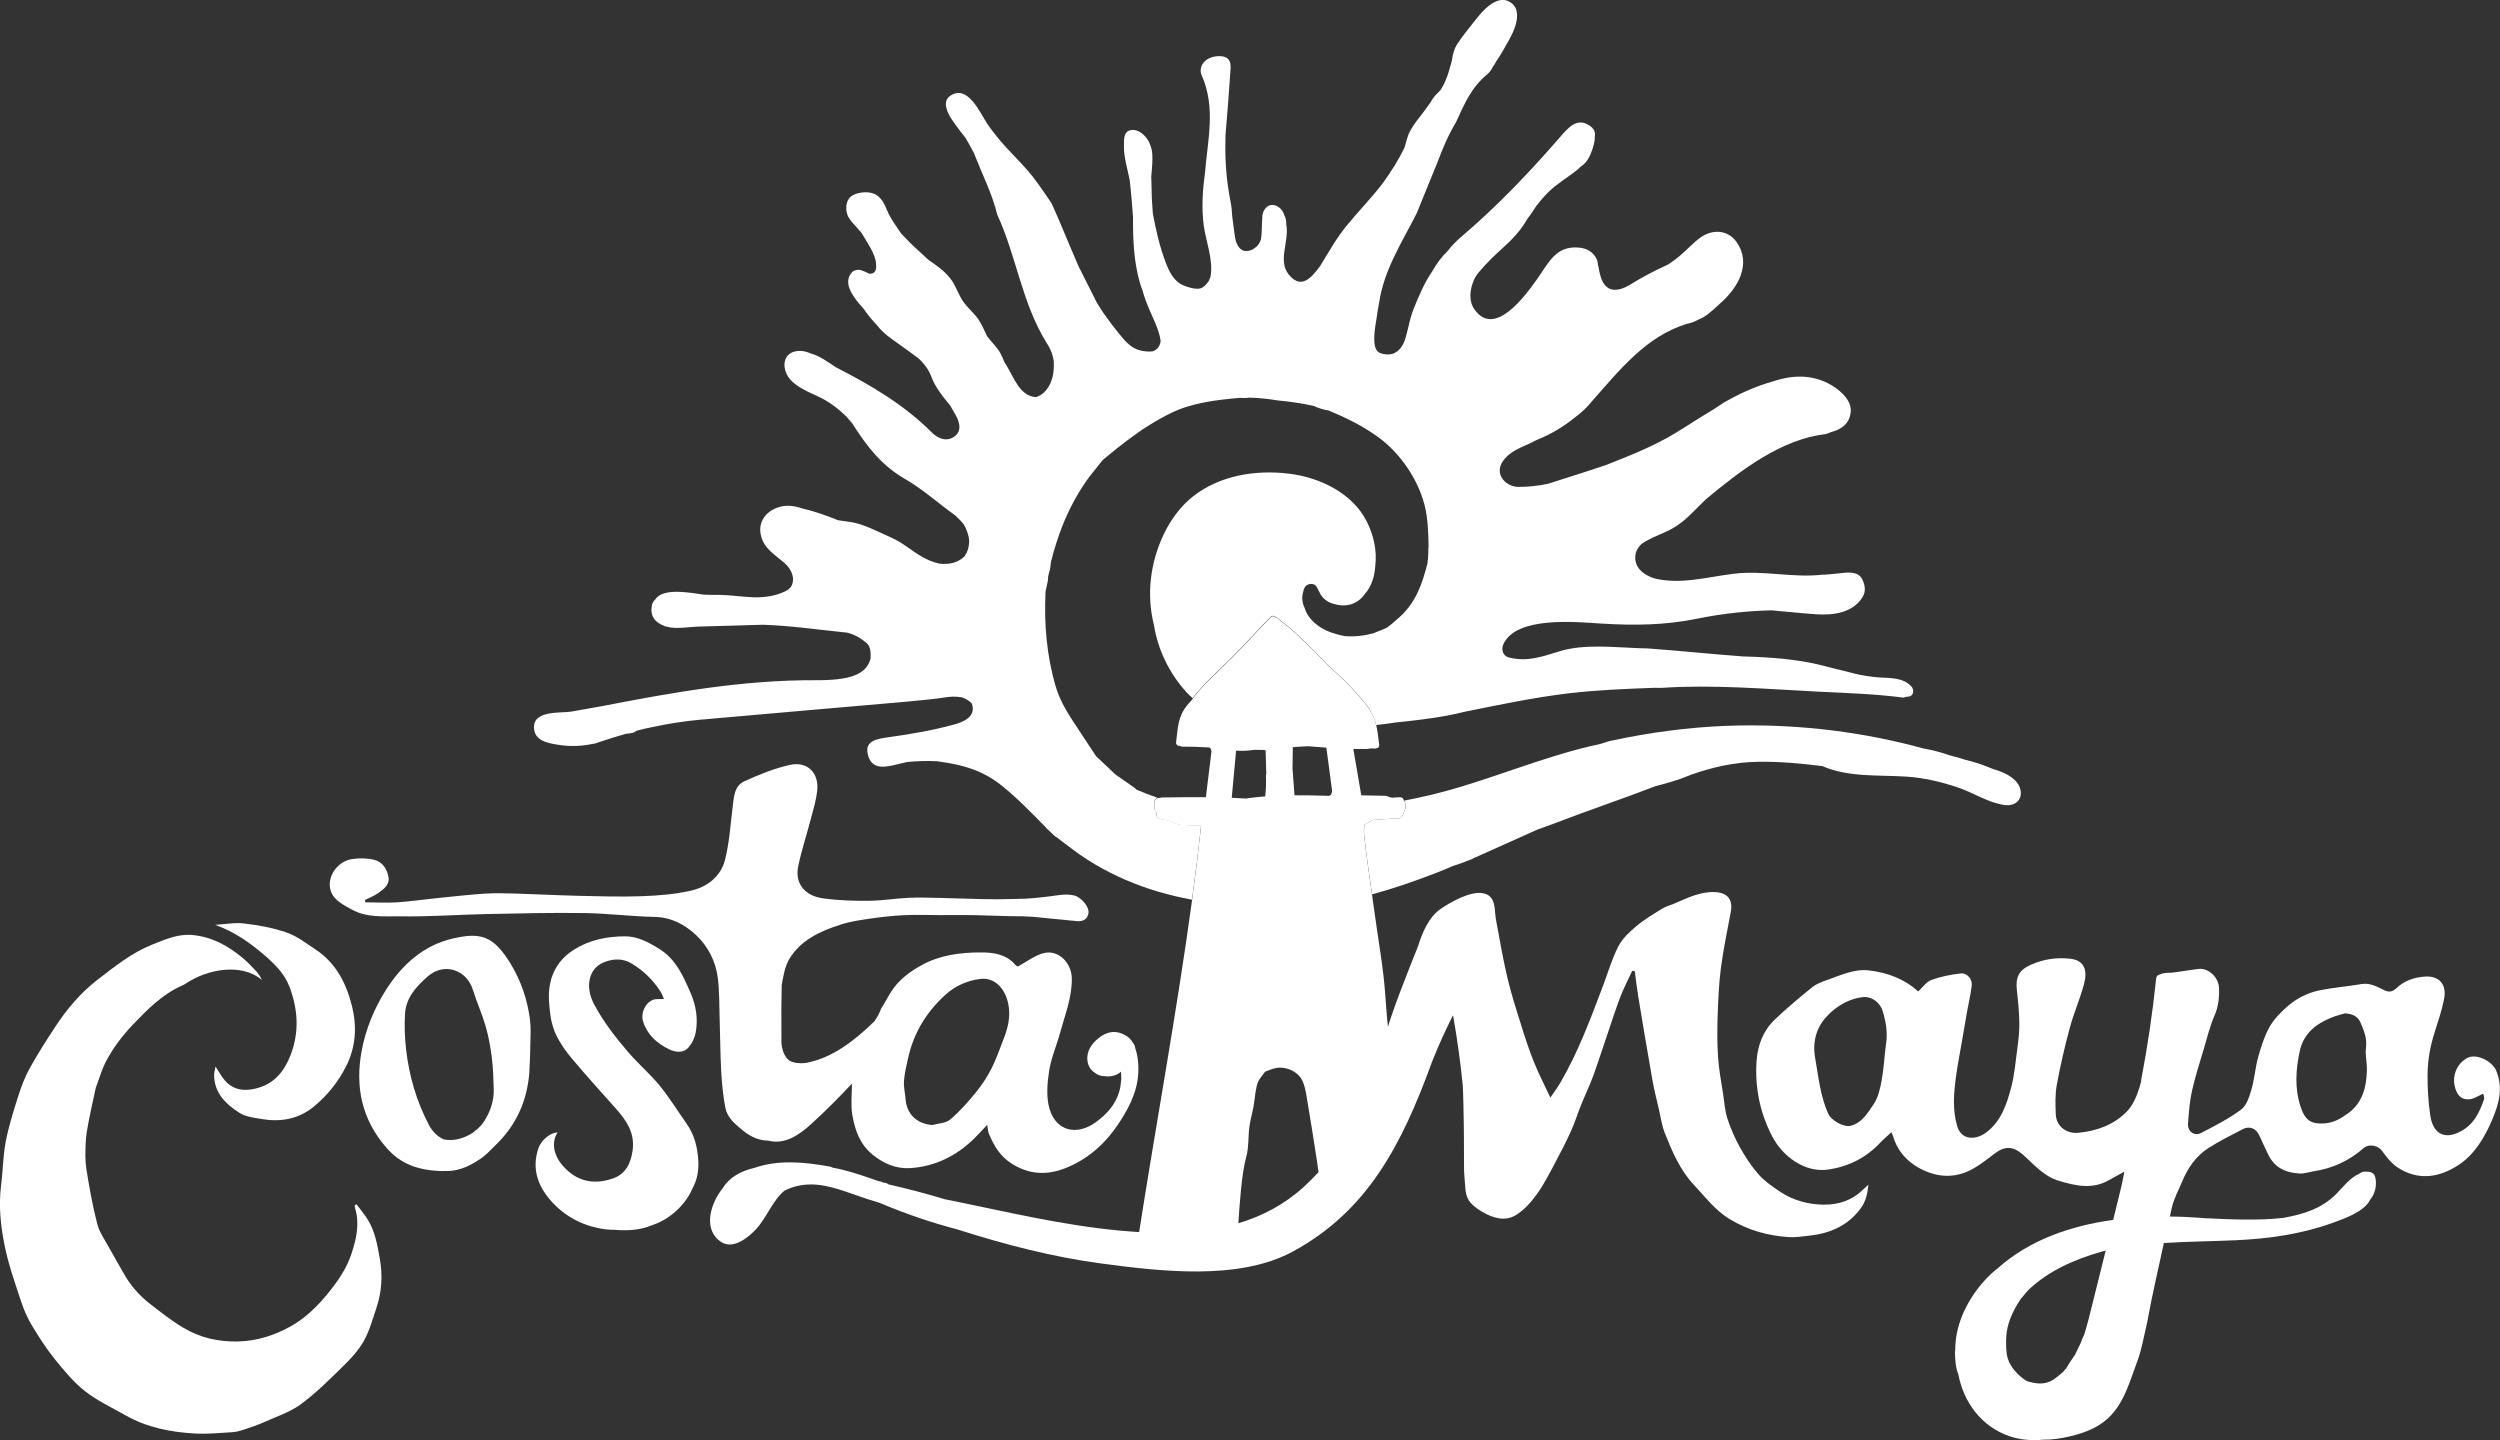 <?xml version="1.0" encoding="UTF-8"?>
<svg id="Capa_1" data-name="Capa 1" xmlns="http://www.w3.org/2000/svg" viewBox="0 0 572.88 330.06">
  <rect x="0" y="0" width="572.88" height="330.06" fill="#333333" stroke="none"/>
  <g>
    <path d="M457.11,176.38c-.56-.23-1.1-.43-1.58-.63-1.7-.68-3.42-1.22-5.18-1.64-.79-.28-1.59-.49-2.46-.72-.42-.11-.82-.22-1.21-.33-1.85-.65-3.76-1.17-5.73-1.51-.02,0-.04,0-.06,0-13.77-3.79-28.11-5.56-42.47-5.3-8.53.15-17.05,1.12-25.4,2.71-1.4.27-2.81.56-4.22.86-.7.21-1.39.44-2.09.66-13.18,2.77-25.7,8.53-38.77,11.66-2.05.49-4.12.93-6.19,1.33.06.08.11.17.15.26,0,0,0,0,0,.01.5,1.11.02,1.89-.42,2.97-.19.46-.64.96-1.23.88-.18-.02-.35-.04-.53-.07-.15.02-.29.03-.43.04-1.55.1-3.1.21-4.65.31-.58.25-1.16.7-2,1.17-.01.56-.13,1.46-.04,2.33.29,2.63.63,5.26,1,7.88.26,1.9.54,3.8.81,5.69,4.86-1.31,9.58-2.95,14.29-4.76,1.44-.55,2.85-1.14,4.26-1.75,1.52-.46,2.99-1.02,4.45-1.62.14-.09.28-.17.42-.26.19-.06.37-.13.56-.21,4.6-2.07,9.2-4.13,13.79-6.19,1.44-.51,2.88-1.03,4.3-1.57,7.58-2.92,15.3-5.51,22.89-8.43,2.63-.67,5.24-1.42,7.77-2.47.09-.04.18-.08.26-.12,4.95-1.74,9.86-2.89,15.37-2.99,5-.09,9.94.37,14.86,1,5.99,2.59,12.7,1.98,19.19,2.39,3.99.25,7.9,1.19,11.67,2.43,3.69,1.21,7.03,3.57,10.94,4.09,2.25.3,4.01-1.15,3.58-3.39-.46-2.4-3.01-3.86-5.89-4.75Z" style="fill: #fff;"/>
    <path d="M314.03,163.04c.14.2.26.41.38.62.44.8.74,1.63.95,2.48,1.47-.15,2.93-.34,4.38-.57,3.96-.42,7.92-.85,11.84-1.58,1.36-.25,2.72-.56,4.06-.89,7.89-1.59,15.79-3.27,23.78-4.22,6.5-.77,13.1-1.03,19.68-1.27.52,0,1.03.01,1.55.02,11.91-.8,23.76.24,35.82.85,6.51.33,13.18.52,19.68,1.38.22-.04.44-.1.64-.18.22-.02.43-.04.66-.07,1.08-.16,1.2-1.57.6-2.24-1.95-2.21-4.96-1.95-7.66-2.15-1.75-.13-3.47-.43-5.17-.8-1.59-.42-3.21-.83-4.83-1.2-.81-.22-1.62-.43-2.43-.64-6.05-1.56-12.3-1.98-18.54-2.16-7.32-.53-14.64-1.32-21.96-1.84-.58-.02-1.16-.02-1.74-.04-5.87-.2-12.73-1.04-18.4.72-3.96,1.23-7.38,2.45-11.53,1.41-1.52-.38-1.81-1.95-1.25-3.13,3.05-6.39,16.62-5.01,22.38-4.65,7.61.47,14.63.39,22.12-1.14,5.61-1.14,11.18-1.75,16.93-1.89,3.45.28,6.91.69,10.35.91,3.94.25,8.46-.39,10.58-4.12.73-1.28.43-2.71-.18-3.94-.92-1.83-3.26-1.56-4.9-1.37-1.26.15-2.53.26-3.8.36-.12-.02-.25-.03-.39-.01-6.84.79-13.59-1.07-20.46-.2-6.01.76-12.35,2.57-18.27.99-2.27-.8-3.97-2.17-4.17-4.31-.13-1.43.45-2.57,1.39-3.48,1.6-1.15,3.44-1.87,5.26-2.66,2.45-1.06,4.39-2.49,6.25-4.38,1.07-1.09,2.16-2.17,3.25-3.22,8.21-6.82,17.33-13.8,27.6-14.98.4-.15.79-.3,1.19-.45,2.33-.63,4.19-1.91,4.43-4.67.26-2.91-3.08-5.45-5.32-6.56-4.27-2.12-8.75-1.71-13.01-.21-.78.22-1.55.46-2.31.73-.07.02-.14.04-.22.08-1.47.53-2.88,1.13-4.19,1.75-1.19.56-2.54,1.3-3.97,2.09-.81.53-1.62,1.06-2.42,1.6-2.97,1.76-5.85,3.68-8.81,5.47-4.95,3-10.34,5.11-15.71,7.24-4.43,1.51-8.92,2.9-13.37,4.33-2.21.47-4.46.73-6.74.72-.06,0-.11,0-.17,0-.05,0-.09,0-.14,0-.07,0-.15,0-.22-.02-2.7-.3-5.08-3.02-3.12-5.85.2-.29.42-.55.65-.8.21-.26.46-.5.74-.7,1.54-1.28,3.48-1.96,5.34-2.85.05-.04.1-.07.15-.11.28-.12.55-.25.82-.39,3.27-1.31,6.27-3.09,8.95-5.3,1.35-1.01,2.58-2.12,3.59-3.39,6.44-7.27,12.49-15.06,21.96-17.96.97-.18,1.87-.54,2.7-1.01,1.54-.56,2.81-1.79,4.06-2.88.26-.23.52-.47.76-.71,4.29-3.72,7.3-9.23,3.83-14.14-2.07-2.94-5.69-2.94-8.38-.95-1.69,1.25-3.11,2.87-4.73,4.21-.73.6-1.49,1.16-2.27,1.69-.11.07-.22.14-.33.21-.18.08-.35.16-.52.25-2.71,1.25-5.38,2.64-7.88,4.2-3.71,2.32-6.3,1.68-7.2-2.33-.04-.2-.09-.37-.14-.55-.07-.52-.19-1.04-.31-1.55-.04-.52-.14-1.03-.41-1.5-.85-1.51-2.21-2.25-3.93-2.4-5.35-.48-6.91,3.44-9.64,7.27-2.61,3.67-9.69,13.5-14.32,6.89-1.36-1.94-1.07-4.47-.16-6.64.06-.1.11-.2.14-.32.07-.15.14-.29.22-.44.07-.07.13-.15.18-.23.09-.16.19-.32.3-.47.02-.03.05-.07.07-.1.02-.02.14-.17.17-.21h0c1.87-2.28,4.05-4.28,5.09-5.22,2.5-2.25,4.62-4.4,6.12-7.13.76-.95,1.43-1.98,2.09-3.01.86-1.1,1.77-2.17,2.79-3.17,2.03-1.98,4.49-3.35,6.67-5.14.21-.17.39-.35.57-.55,1.5-.98,2.17-2.26,2.76-4.01.27-.81.62-1.96.57-2.97.17-.92-.09-1.8-1.32-2.59-2.86-1.83-4.91.73-6.59,2.66-7.01,8.07-14.36,15.82-22.64,22.86-1.2,1.02-2.27,2.14-3.21,3.35-1.37,1.3-2.53,2.9-3.51,4.64-1.81,2.63-3.05,5.61-4.25,8.58-.85,2.11-1.19,4.4-1.83,6.58-.57,1.94-1.5,3.13-2.87,3.68-1.02.3-2.13.21-3.09-.19-.18-.14-.35-.27-.53-.4-.35-.44-.59-1.05-.66-1.89-.2-2.42.43-4.87.74-7.31.13-.62.24-1.25.33-1.88,1.12-7.53,5.2-13.78,8.6-20.47,1.58-3.86,3.15-7.72,4.72-11.58.61-1.64,1.26-3.27,1.98-4.86h0s0,0,0,0c.69-1.53,1.47-3.04,2.35-4.52,1.79-3.89,3.42-7.86,7.1-10.9.58-.48.99-1.06,1.26-1.67.34-.42.62-.88.86-1.38,1.12-1.53,2.01-3.32,2.75-4.57,1.43-2.42,3.62-7.34.12-9.11-2.92-1.48-6.11,2.27-7.6,4.18-1.44,1.86-3,3.67-4.27,5.66-.7,1.1-1.02,2.39-1.18,3.69-.37,1.22-.66,2.48-1.08,3.64-.42,1.15-.91,2.18-1.52,3.13-.35.39-.73.75-1.12,1.16-.48.51-.87,1.09-1.21,1.71-.5.62-.92,1.32-1.37,1.91-1.13,1.49-2.37,2.93-3.26,4.56-.63,1.15-.89,2.5-1.27,3.76-1.32,2.84-3.12,5.59-4.89,8.09-2.61,3.47-5.74,6.62-8.47,9.98-2.37,2.91-4.11,6.1-6.04,9.22-.03.04-.07.08-.1.11-2.07,2.86-4.14,4.76-6.56,2.35-.01-.01-.02-.03-.03-.04-3.37-3.24-.26-7.97-1.04-11.98.01-.83-.11-1.58-.48-2.19-.21-.71-.59-1.35-1.28-1.81-2.09-1.42-3.82.49-3.74,2.56,0,0,0,.01,0,.02-.16,1.47-.01,3.38-.34,4.96-.02.04-.05.07-.07.12-.18.54-.51,1.01-.91,1.42-.34.28-.71.54-1.11.75-2.17.77-2.98-.4-3.58-1.86-.09-.32-.16-.65-.23-.98-.21-1.59-.43-3.17-.64-4.76-.06-1.14-.15-2.26-.36-3.29-1.01-5.11-1.36-9.82-1.18-15.02,0-.09,0-.16-.02-.24.39-4.72.78-9.43,1.09-14.15.12-1.78.6-4.18-2.67-4.11-3.03.06-4.76,2.35-3.86,4.39,3.31,7.49,1.32,14.97.75,22.43-.55,3.94-.8,7.97-.3,11.87.48,3.71,2.32,8.11,1.54,11.99-.16.27-.28.56-.38.86-.09.13-.19.27-.31.41-.46.55-.87,1.04-1.58,1.26-.43.13-.92.11-1.4.05-.94-.15-1.87-.46-2.62-.78-2.08-.89-3.15-3.12-3.91-5.09-1.39-3.62-2.28-7.5-2.99-11.34-.1-1.18-.18-2.35-.24-3.53,0-.12,0-.24,0-.36-.05-1.53-.09-3.06-.12-4.59.09-.98.18-1.96.23-2.95.07-1.34.1-2.9-.44-4.17-.08-.26-.17-.51-.29-.75-.76-1.49-2.43-3.15-4.31-2.72-1.59.36-1.43,2.29-1.45,3.57-.05,2.62.83,5.29,1.33,7.92.33,2.78.53,5.57.75,8.36-.03,5.04.15,10.06,1.53,14.95.18.63.39,1.24.62,1.84.44,1.61,1.04,3.16,1.71,4.73.72,1.7,2.14,4.41,2.46,6.84,0,.03,0,.07,0,.1,0,0,0,0,0,0-.04.72-.41,1.48-.98,1.9-.05.04-.1.08-.14.12-.15.1-.31.18-.47.26-.08.02-.15.05-.23.07-.88.11-1.82.04-2.77-.18-2.16-.5-3.5-2.11-4.82-3.73-.56-.69-1.11-1.38-1.66-2.09-.68-.95-1.37-1.89-2.07-2.83-.43-.7-.87-1.39-1.32-2.07-.05-.1-.11-.19-.17-.29-1.38-2.74-2.76-5.48-4.14-8.23-2.12-4.82-4.04-9.71-6.21-14.51-.63-.9-1.25-1.81-1.87-2.71-.14-.23-.29-.45-.46-.65-.32-.47-.65-.94-.98-1.41-2.76-3.87-6.44-6.96-9.38-10.69-.69-.88-1.36-1.78-2.02-2.69-.03-.06-.05-.11-.09-.17-1.58-2.37-4.53-9.25-8.58-6.18-1.66,1.26-.49,3.75.39,5.1,1,1.53,2.14,3,3.29,4.46.66,1.13,1.3,2.28,1.91,3.43.09.24.19.48.28.72,1.76,4.49,3.96,8.79,5.05,13.38,4.41,9.5,5.64,20.32,11.37,29.49.13.2.26.41.38.62.01.02.03.04.04.06h0s0,0,0,0c0,0,0,0,0,0,.45.8.8,1.65,1.01,2.59.06.29.11.59.16.9.11,2.34-.2,4.65-1.73,6.57-.67.83-1.48,1.34-2.38,1.61-3.57-.29-4.8-3.99-6.77-7.36-.13-.22-.28-.43-.42-.64-.26-.68-.55-1.36-.92-2.04-.74-1.38-2.06-2.59-3.05-3.91-.58-1.23-1.12-2.48-1.84-3.63-.95-1.49-2.37-2.63-3.44-4.03-1.26-1.66-1.77-3.76-3.05-5.45-1.38-1.82-3.22-3.1-5.08-4.37-1.47-1.4-3.02-2.73-4.39-4.09-.66-.66-1.3-1.33-1.93-2-.62-.92-1.24-1.85-1.86-2.77-.32-.54-.63-1.08-.94-1.63-.16-.38-.32-.76-.51-1.12-.47-1.2-1.03-2.32-2.13-3.15-1.45-1.1-4.02-.89-5.53-.12-1.61.83-1.84,2.83-1.37,4.37.28.91.95,1.66,1.57,2.35.57.63,1.13,1.24,1.66,1.87.23.35.45.7.65,1.05,1.26,2.18,3.05,4.59,2.73,7.2-.1.83-.78,1.29-1.54,1.18-.59-.3-1.2-.56-1.83-.79-.67-.24-1.7-.03-2.17.49-2.05,2.29.08,5.23,1.69,7.19.31.37.63.74.97,1.1.91,1.36,1.98,2.62,3.03,3.74.95,1.25,2.11,2.27,3.45,3.23,2.1,1.52,4.22,2.99,6.27,4.56,1.19,1.14,2.18,2.43,2.78,4.03.96,2.56,2.67,4.62,4.37,6.69.42.71.83,1.43,1.23,2.15.95,1.72,1.56,3.91-.68,5.17-1.69.95-3.51.1-4.81-1.2-6.32-6.33-13.97-10.83-21.93-14.9-1.83-1.19-3.74-2.64-5.85-3.2-.89-.4-1.81-.62-2.73-.56-3.72.21-4.01,4.02-2,6.44,1.48,1.78,4.25,2.98,6.3,3.91,2.56,1.17,4.57,2.69,6.58,4.6.5.61,1.01,1.2,1.53,1.78.07.14.15.28.24.42,3.21,4.98,6.52,9.19,11.74,12.19,4.13,2.37,7.63,5.6,11.51,8.35.58.55,1.14,1.11,1.67,1.7.15.16.26.35.38.53.55.98.91,2.03,1.11,3.11,0,0,0,.01,0,.02.13,1.35-.21,2.93-1.06,4.04-1.49,1.48-3.5,1.9-5.71,1.66-.78-.17-1.59-.42-2.4-.77-3.1-1.32-5.53-3.85-8.68-5.22-3.09-1.34-6.42-3.23-9.8-3.63-.82-.1-1.61-.21-2.4-.34-2.68-1.1-5.42-2.06-8.26-2.72-1.69-.56-3.38-.79-4.96-.36-3.82,1.04-5.63,4.3-3.94,7.95.94,2.02,3.23,3.49,4.86,4.88,2.01,1.72,2.55,4.02,1.48,5.63-.07.05-.14.1-.21.16l-.15.15c-.07.07-.13.14-.18.22-2.37,1.41-5.39,1.87-8.16,1.75-2.64-.11-5.28-.54-7.92-.55-1.09,0-2.17,0-3.25-.04-.09-.01-.18-.03-.27-.04-2.64-.35-9.08-1.69-10.89,1.14-.38.34-.66.77-.76,1.29-.47,2.42.6,3.93,2.79,4.74.12.05.23.11.35.17.06,0,.11,0,.17,0,.06.02.11.04.16.05,2.12.58,4.98.02,7.16-.04,2.95-.08,5.9-.17,8.85-.25,2-.06,4-.11,5.99-.17,6.43.21,12.86,1.17,19.29,1.81.55.15,1.09.32,1.59.54,1.04.46,2.1,1.2,2.94,1.94.79.69.89,2.1.81,3.49-.99,3.6-4.6,4.97-12.59,4.93-16.71-.08-32.85,2.81-49,5.95-2.32.38-4.63.85-6.96,1.24-2.35.39-8.49-.34-8.58,3.45-.08,3.27,3.21,3.81,5.87,4.2,2.59.38,5.07.29,7.61-.26.12,0,.24-.02.36-.03.56-.2,1.13-.37,1.69-.56.07-.02.13-.04.2-.07,1.77-.59,3.55-1.14,5.34-1.64.33-.05.67-.1,1.02-.12.17-.01.33-.04.48-.08.1-.04.2-.08.3-.12-.05.02-.11.04-.16.06.15-.06.3-.12.44-.18.13-.08.25-.16.36-.26,1.18-.32,2.36-.61,3.57-.83,3.61-.78,7.28-1.37,11.01-1.7,15.6-1.39,31.2-2.73,46.79-4.09h0s0,0,0,0c3.22-.34,6.46-.55,9.65-1.07.11-.02.22-.04.34-.06.26,0,.51-.01.77-.04.01,0,.02,0,.03,0,0,0,0,0,0,0,.11-.01.22-.02.33-.03.67,0,1.37.04,2.03.16.77.24,1.47.65,2.1,1.2.06.08.12.16.19.24.04.11.09.23.12.36.75,2.79-2.27,3.91-4.27,4.46-4.83,1.31-9.84,2.18-14.84,2.87-2.98.41-5.75.88-4.74,4.29.97,3.29,4.04,2.57,6.68,1.92.74-.18,1.5-.35,2.25-.52,2.21-.23,4.55-.29,6.91-.17.11.03.22.05.34.06,5.54.73,10.07,2.05,14.41,5.52,3.58,2.86,6.79,6.21,10.01,9.47.11.15.23.3.38.44.21.2.42.39.64.58.28.28.56.56.84.83.26.25.53.44.81.57.7.57,1.41,1.11,2.14,1.63,8.36,6.66,18.25,10.7,28.78,12.62.78-5.76,1.49-11.45,2.08-17.02-1.5-.03-2.83-.01-4.16-.11-.69-.05-1.38-.27-2.05-.48-.72-.22-1.4-.67-2.13-.75-1.07-.11-1.98-.12-1.88-1.52,0-.08-.01-.16-.04-.25-.23-.17-.38-.38-.49-.6,0-.17.02-.33.03-.5,0,0,0-.01,0-.02v-1.12c0-.24.09-.43.22-.57.1-.2.27-.36.51-.42-1.62-.56-3.22-1.17-4.8-1.85-.18-.2-.4-.38-.63-.55-1.39-.97-2.77-1.93-4.16-2.9-1.49-1.41-2.98-2.82-4.48-4.22l-3.97-6.02c-2.12-3.22-4.17-6.2-5.26-9.9-2.09-7.05-2.72-14.47-2.35-21.78.18-.87.36-1.73.54-2.56.02-.31.04-.61.06-.92.13-.58.27-1.17.45-1.75.06-.49.11-.98.17-1.47.68-2.82,1.56-5.6,2.63-8.35,1.42-3.61,3.28-7.12,5.51-10.34,1.13-1.63,2.42-3.05,3.56-4.57.09-.09.17-.19.26-.28.53-.45,1.07-.89,1.63-1.33.55-.46,1.1-.92,1.68-1.38,1.55-1.22,3.12-2.4,4.74-3.53.79-.57,1.6-1.11,2.43-1.61,1.72-1.08,3.49-2.09,5.34-2.97,4.81-2.28,10.24-2.89,15.53-3.36.75.06,1.51.06,2.25-.05,2.16.07,4.31.28,6.4.64,2.73.24,5.52.66,8.28,1.26.91.43,1.87.75,2.84.95.18.04.35.06.53.08,4.03,1.68,7.94,3.58,11.5,6.19,4.92,3.61,8.97,9.53,10.49,15.38.77,2.95.88,6.02.94,9.05,0,.16,0,.32.01.48,0,.06-.01.12-.01.18-.04.36-.06.71-.05,1.07,0,.06,0,.12.01.18l-.09,1.53c-.06.29-.09.6-.1.94-1.19,4.72-2.66,9.02-6.47,12.43-.88.79-1.83,1.63-2.85,2.37-.8.37-1.61.71-2.43,1-.21.08-.42.17-.62.27-2.16.57-4.38.84-6.6.65-1.25-.24-2.4-.57-3.23-.87-2.66-.97-5.15-2.91-5.94-5.54-.59-1.21-.76-2.53-.29-3.93,0-.14.04-.28.1-.42.13-.27.28-.63.58-.85.38-.27.88-.4,1.35-.33.47.07.75.29.94.58.02.02.03.04.05.05.24.44.44.9.69,1.34.63,1.37,1.93,2.34,3.49,2.65,1.07.33,2.22.39,3.42.11,1.39-.33,2.6-1.24,3.4-2.38.81-.89,1.44-2,1.85-3.28.35-1.08.53-2.18.59-3.28.43-3.41-.38-7.03-1.99-10.19-3.29-6.44-10.73-10.06-17.91-10.9-7.66-.9-15.76.45-21.82,5.19-5.65,4.42-8.89,12.04-9.68,18.8-.44,3.7-.17,7.34.69,10.77.91,5.6,3.43,10.91,7.46,15.36.44.49.92.93,1.41,1.34,1.9-2.6,4.29-4.8,6.69-7.11,3.62-3.49,7.02-7.16,10.44-10.81.1-.11.21-.18.32-.23.12-.14.24-.27.35-.41.35-.42.83-.36,1.15-.09.35.12.64.37.99.7.06.06.13.13.19.19,1.98,1.43,3.81,3.09,5.57,4.84,1.79,1.67,3.51,3.45,5.18,5.24,3.52,3.12,6.86,6.41,9.65,10.19.11.16.16.31.17.45Z" style="fill: #fff;"/>
  </g>
  <path d="M417.94,276.06c-3.59-.06-7.09-.98-10.11-3.03-1.71-1.16-3.48-2.35-4.82-3.88-1.67-1.89-3.08-4.05-4.31-6.26-1.16-2.08-2.13-4.31-2.86-6.57-.58-1.81-.71-3.77-.99-5.66-.42-2.77-.96-5.54-1.15-8.33-.21-3.16-.2-6.34-.1-9.5.13-3.68.28-7.38.75-11.02.56-4.31,1.47-8.58,2.27-12.87.51-2.76-.71-4.37-3.57-4.51-3.46-.18-6.44,1.38-9.49,2.67-.9.38-1.88.62-2.7,1.13-2.02,1.26-4.09,2.48-5.89,4-1.58,1.33-3.22,2.86-4.13,4.64-1.49,2.93-2.41,6.14-3.58,9.23-2.85,7.54-5.66,15.09-9.76,22.1-.61,1.04-1.34,2-2.23,3.32-1.37-2.94-2.69-5.48-3.75-8.11-1.08-2.68-1.99-5.44-2.85-8.2-1.14-3.65-2.33-7.3-3.21-11.01-1.01-4.26-1.75-8.58-2.55-12.88-.06-.34-.12-.69-.18-1.03-.02-.38-.06-.75-.13-1.12-.09-2.1-.46-4.1-2.87-4.5-2.91-.48-7.46,2.1-9.78,3.74-2.5,1.76-4.04,5.29-4.96,8.3-.11.21-.19.43-.25.67-.64,1.49-1.22,3.02-1.81,4.52-1.54,3.88-3.03,7.78-4.36,11.73-.19.56-.35,1.12-.52,1.68-.06-.6-.12-1.2-.18-1.8-.31-3.27-.45-6.57-.83-9.83-.42-3.67-1.02-7.32-1.55-10.98-.37-2.58-.73-5.16-1.1-7.74-.27-1.9-.55-3.8-.81-5.69-.36-2.62-.71-5.25-1-7.88-.1-.88.02-1.78.04-2.33.84-.48,1.42-.93,2-1.17,1.55-.1,3.1-.21,4.65-.31.13,0,.28-.02.43-.04.18.02.35.04.53.07.59.07,1.05-.43,1.23-.88.44-1.08.92-1.86.42-2.97,0,0,0,0,0-.01-.03-.09-.09-.18-.15-.26-.02-.04-.04-.08-.06-.11-.06-.39-.34-.72-.87-.69-.52.03-1.04.06-1.55.08-.06,0-.1.03-.16.04-.28-.05-.57-.11-.85-.19-.2-.15-.45-.25-.77-.26-1.84-.04-3.69-.07-5.53-.11-.62-3.61-1.22-7.12-1.82-10.61.77,0,1.54,0,2.31-.02.02,0,.03,0,.05.01.56.04,1.13-.01,1.68-.14.3.01.61.04.91.04.14,0,.26-.03.37-.07.36-.05.67-.29.61-.74-.21-1.54-.32-3.09-.69-4.58-.21-.85-.5-1.68-.95-2.48-.12-.21-.25-.42-.38-.62,0-.14-.05-.3-.17-.45-2.79-3.79-6.12-7.08-9.65-10.19-1.67-1.8-3.38-3.58-5.18-5.24-1.75-1.76-3.59-3.41-5.57-4.84-.06-.06-.13-.13-.19-.19-.34-.33-.63-.58-.99-.7-.33-.27-.8-.33-1.15.09-.12.14-.24.27-.35.41-.11.05-.22.12-.32.23-3.42,3.66-6.83,7.33-10.44,10.81-2.4,2.31-4.79,4.51-6.69,7.11-.1.14-.2.27-.3.41-.29.32-.59.64-.87.97-2.26,2.7-2.24,5.26-2.65,8.62-.07.6.4.87.89.85.15.09.31.16.49.16,2.03,0,4.06.05,6.08.19.05,0,.1,0,.16,0,.29.09.41.49.49.86-.44,3.56-.87,7.07-1.29,10.54-3.36-.02-6.72,0-10.08.06-.17,0-.31.05-.43.11-.09,0-.18,0-.27,0-.11,0-.2,0-.29.03-.24.06-.41.23-.51.42-.13.14-.22.32-.22.57v1.12s0,.01,0,.02c-.01.17-.02.33-.03.5.11.22.27.43.49.6.03.08.05.17.04.25-.1,1.39.82,1.4,1.88,1.52.73.08,1.41.53,2.13.75.67.21,1.36.43,2.05.48,1.32.1,2.66.08,4.16.11-.6,5.58-1.3,11.27-2.08,17.02-3.43,25.25-8.34,51.81-12.13,76.09-1.5-.09-2.99-.21-4.47-.34-13.08-1.22-25.75-4.27-38.56-6.89,0,0,0,0,0,.01-.5-.11-1-.2-1.5-.3-4.28-1.31-8.62-2.42-12.98-3.43-.24-.22-.55-.37-.88-.34h-.07c-.45-.2-.92-.35-1.45-.45-3.48-1.2-6.8-2.39-10.37-3.03-.15-.11-.33-.19-.55-.23-5.94-1.08-11.89-1.61-17.34.29-3.05.72-5.7,2.11-7.22,4.62-3.02,3.71-4.61,9.75-.28,12.42,2.73,1.69,6.16-1.12,7.9-3.01,2.45-2.67,3.76-6.54,6.48-8.79,1.77-.89,3.63-1.41,5.96-1.44,4.35-.05,8.86,2,12.95,3.31.96.31,1.93.6,2.89.9,5.84,2.47,11.8,4.52,17.89,6.11,10.8,3.44,21.78,6.31,32.99,7.8,13.39,1.78,31.39,3.97,43.76-2.71,17.05-9.21,24.98-24.28,31.95-43.47,1.86-4.75,3.53-8.08,4.79-10.67.03.06.05.12.08.17.93,5.25,1.66,10.53,2.19,15.84.14,2.66.15,5.34.22,8,.03,1.09.04,2.18.04,3.28.01,2.42,0,4.84.03,7.26,0,.9.02,1.8.12,2.69.18,1.61.06,3.38.76,4.76.63,1.25,2.04,2.28,3.33,3.03,2.4,1.39,5.19,2.27,7.71.7,1.85-1.15,3.43-2.92,4.72-4.7,1.62-2.23,2.87-4.72,4.18-7.16,1.29-2.4,2.54-4.84,3.67-7.32.89-1.96,1.53-4.03,2.33-6.03.89-2.2,1.93-4.35,2.75-6.58,1.19-3.26,2.24-6.56,3.36-9.84.95-2.8,1.84-5.62,2.9-8.38.78-2.02,1.79-3.95,2.7-5.92.2.01.4.03.6.04.26,1.94.47,3.88.79,5.81,1.06,6.39,2.12,12.78,3.25,19.16.4,2.27.98,4.51,1.5,6.76.41,1.78.65,3.62,1.31,5.3,1.7,4.28,3.5,8.57,6.73,12,2.57,2.72,4.79,5.75,8.14,7.79,4.23,2.57,8.78,3.83,13.64,4.14,1.45.09,2.94-.16,4.4-.31,4.89-.49,9.1-2.28,12.04-6.33,1.07-1.47,1.52-3.15,1.74-5.37-.67.6-1,.89-1.32,1.19-2.46,2.43-5.6,3.42-8.91,3.37ZM283.27,172c1.41.13,2.79.02,4.15-.17,0,0,0,0,0,0,.72,0,1.45.01,2.17.02.19,0,.33.05.43.13.05,1.79.1,3.6.15,5.41-.05.11-.09.23-.08.37.07,1.59.01,3.17-.16,4.74-1.34.1-2.67.23-3.99.41-.11.01-.18.05-.26.09-1.15-.05-2.3-.12-3.43-.18.34-3.68.68-7.26,1.01-10.83ZM298.74,272c-4.5,4.09-9.58,6.71-14.97,8.31.34-5.01.75-11.35,1.83-15.28.59-2.16.4-4.51.69-6.76.2-1.56.66-3.1.95-4.65.19-1.02.27-2.06.43-3.08.44-2.65.45-2.65,2.23-4.96.77-.27,1.57-.65,2.4-.82,2.43-.51,5.29.86,6.22,3.04.44,1.03.67,2.17.86,3.27.84,5,1.65,10,2.41,15.01.13.84.24,1.68.35,2.53-1.08,1.17-2.21,2.31-3.41,3.4ZM304.63,182.33s-.04.03-.07.04c-2.64-.09-5.29-.15-7.92-.13-.16-2.06-.31-4.11-.46-6.15.02-1.63.04-3.26.07-4.89,1.14-.08,2.28-.15,3.42-.2,1.43.1,2.86.22,4.27.32.45,3.36.88,6.64,1.32,9.96-.06.49-.22.93-.63,1.05Z" style="fill: #fff;"/>
  <path d="M572.05,245.41c-.95-2.29-4.69-4.17-6.82-2.9-2.42,1.44-3.45,4.3-2.55,7.03.56,1.69,1.54,2.54,3.29,2.35,1.03-.12,2-.81,3-1.24.04.04.08.08.12.11.05.38.24.81.13,1.14-1.06,3.09-2.37,5.87-5.57,7.47-3.97,2-6.21-.11-6.74-3.72-.46-3.09-.65-6.24-.63-9.37.02-3.31.61-6.58,1.63-9.76.81-2.53,1.67-5.06,2.17-7.66.6-3.15-1-5.27-4.33-5.08-2.48.14-4.82.94-6.7,2.74-.82.78-1.62.9-2.7.38-1.65-.79-3.26-1.75-5.28-1.39-3.16.55-6.37.78-9.51,1.42-2.77.56-5.33,1.87-7.46,3.75-1.54,1.36-3.06,2.91-4.05,4.69-1.18,2.11-1.93,4.52-2.59,6.88-.67,2.42-.83,4.99-1.53,7.4-.48,1.66-1.12,3.68-2.37,4.61-2.83,2.11-6.03,3.74-9.18,5.37-1.57.81-3.13-.38-2.99-2.18.19-2.49.36-5.01.9-7.43.72-3.24,1.75-6.42,2.7-9.6.77-2.58,1.4-5.23,2.47-7.69.92-2.12,1.13-4.2,1.02-6.43-.12-2.39-2.43-4.57-4.78-4.26-1.59.21-3.19.45-4.82.71-.42.03-.84.08-1.26.14-.95.02-1.9.04-2.76.43-.37.09-.71.37-.76.84-.82,7.85-1.97,15.65-3.46,23.41-.02.11,0,.21,0,.31-.12.45-.24.91-.39,1.36-.6,1.91-1.44,3.96-2.77,5.36-3.02,3.17-7.01,4.58-11.29,4.99-2.44.24-4.99-1.32-5.1-4.24-.09-2.24-.17-4.55.23-6.74.8-4.38,1.81-8.74,2.97-13.04.93-3.43,2.38-6.71,3.29-10.15.77-2.92.19-5.34-3.15-5.72-3.13-.36-6.17.09-9.07,1.39-2.73,1.22-3.53,2.81-3.18,5.91.28,2.47.52,4.95.56,7.43.03,1.95-.2,3.91-.46,5.84-.39,2.99-.65,6.02-1.41,8.92-1.03,3.92-2.34,7.83-5.8,10.38-2.15,1.59-5.59,1.92-6.59-1.56-1.09-3.79-.76-7.6-.24-11.41.38-2.79.94-5.56,1.41-8.34.37-2.16.73-4.33,1.12-6.49.35-1.97.83-3.92,1.06-5.9.17-1.51-1.06-2.97-2.54-2.8-2.28.26-4.58.72-6.73,1.5-1.14.42-1.98,1.7-3,2.63-3.26-2.97-7.11-4.31-11.21-4.82-3.35-.42-6.41,1.04-9.49,2.13-1.22.43-2.53.88-3.53,1.68-2.94,2.36-5.84,4.8-8.58,7.4-2.67,2.54-3.97,5.83-4.22,9.54-.42,6.1.77,11.84,3.57,17.26,2.3,4.44,7.37,8.48,13.01,7.6,4.7-.74,8.58-2.76,11.83-6.21.75-.8,1.6-1.5,2.5-2.33.18.45.29.68.36.92.95,3.24,3.06,5.65,5.84,7.21,3.9,2.19,8.1,2.6,12.18.41,1.93-1.03,3.67-2.44,5.43-3.77,2.23-1.67,4.17-1.51,6.25.32,2.6,2.29,4.8,5.03,8.38,6.08,3.89,1.14,7.62,1.98,11.4-.19,1.12-.64,2.25-1.24,3.52-1.94-.21,1.09-.37,2.11-.61,3.1-.4,1.69-1.12,4.6-1.94,7.95-9.8,1.35-19.26,4.63-26.5,11.13-.15.12-.31.23-.47.36-4.29,3.6-7.78,9.01-8.87,14.56-.25,1.26-.36,2.53-.35,3.79-.05.11-.08.25-.08.4.04,1.77.15,3.62.8,5.23,1.19,6.3,5.3,11.95,11.75,14.12,2.35.79,5,1.05,7.62.78,2.03.03,4.07-.27,6.12-.75,3.64-.85,7.02-2.13,9.62-5,3.17-3.5,4.29-8.05,5.91-12.3.92-2.41,1.34-5.03,1.95-7.56.26-1.06.46-2.13.65-3.21.48-2.69,2.1-10.13,3.46-16.25,5.58-.35,11.2-.39,16.62-.64,7.53-.35,14.99-1.41,22.12-4,2.5-.91,7.22-2.5,8.57-5.34,1.08-1.3,1.51-3.17,1.18-4.88-.27-1.42-1.31-1.52-2.49-1.49-.48.01-.9.21-1.27.51-1.99.8-3.81,3.15-5.09,4.47-3.52,3.59-7.69,4.75-12.21,5.61-5.95.68-12.19.34-18.35.07-.05-.01-.09-.04-.14-.04-2.46-.19-5-.31-7.57-.33.18-.82.34-1.51.45-2.02.46-2.06,1.53-3.97,2.34-5.94,1.3-3.16,3.2-5.91,6.06-7.74,2.52-1.62,5.23-2.95,7.89-4.34,1.54-.8,3.07-.12,3.76,1.46.63,1.45,1.35,2.86,2.01,4.29,1.44,3.14,4.11,4.28,7.27,4.43,1.07.05,2.15-.35,3.23-.52,4.27-.66,8.05-2.38,11.33-5.25,1.32-1.16,3.42-.66,4.36.67.95,1.35,2.05,2.73,3.38,3.63,4.75,3.2,9.65,2.43,14.11-.51,3.65-2.41,5.93-6.27,7.64-10.26,1.52-3.55,2.63-7.26.97-11.29ZM432.22,238.95c-.39,2.86-.52,5.77-1.03,8.6-.35,1.92-.82,4.02-1.89,5.56-1.33,1.92-2.6,4.2-5.2,4.86-1.62.41-4.46-1.2-5.17-2.78-1.82-4.07-2.22-8.46-2.99-12.78-.64-3.56.24-6.81,2.52-9.34,2.44-2.71,5.65-4.42,8.88-4.61,1.9.04,3.54,1.48,4.06,3.18.73,2.38,1.17,4.78.83,7.31ZM479.47,298.86c-.59,2.34-1.15,4.71-1.88,7-.32.61-.59,1.24-.8,1.9-.43.9-.87,1.8-1.3,2.68-.58.87-1.21,1.72-1.72,2.63-.1.18-.21.34-.32.52-.27.26-.51.54-.73.84-.73.63-1.47,1.24-2.28,1.77-1.83,1.21-3.97.9-5.97.29-2.05-1.23-3.84-3.33-4.38-5.17-.43-1.45-.4-3.09-.37-4.63.06-3.2,1.52-6.33,3.35-9.06.54-.58,1.03-1.22,1.55-1.84,4.68-4.57,10.88-7.27,17.19-9.03.24-.06.47-.11.71-.17-1.25,5.04-2.46,9.88-3.05,12.26ZM538.13,255.07c-1.66,1.22-3.35,2.21-5.45,2.36-3.03.21-4.43-.64-5.47-3.74-1.42-4.27-1.14-8.57-.21-12.86.88-4.04,3.76-6.25,7.33-7.68,1.09-.44,2.25-.7,3.05-.94,1.78.12,2.93.73,3.51,2.07.79,1.82,1.56,3.6,1.28,5.76-.22,1.72.27,3.53.21,5.29-.12,3.8-.96,7.32-4.25,9.74Z" style="fill: #fff;"/>
  <path d="M80.54,208.37c3.53,2.04,7.53,1.55,11.32,1.61,6.62.1,13.24-.39,19.87-.53,7.4-.15,14.81-.33,22.22-.22,5.35.08,10.68.77,16.03.88,3.9.07,7.05,1.82,9.61,4.24,2.72,2.59,4.47,6.08,4.92,9.89.36,3.03.3,6.11.4,9.17.13,4.05.14,8.1.36,12.15.15,2.77.43,5.56.95,8.28.44,2.32,2.28,3.78,4.05,5.24,1.88,1.55,3.82,2.28,5.72,2.29,3.8.96,6.95-1.12,9.96-3.85,3.22-2.93,6.3-6.03,9.27-9.21,0,.05,0,.1,0,.14,0,2.35-.29,4.75.09,7.03.59,3.45,1.7,6.71,4.66,9.12,2.54,2.07,5.43,3.26,8.52,3.08,5.67-.34,10.61-2.74,14.69-6.73.99-.97,1.91-2,3.05-3.2.15.86.15,1.54.4,2.11,1.17,2.72,2.52,5.11,5.3,6.85,4.33,2.7,8.58,2.56,12.88.7,4.91-2.12,8.71-5.62,11.66-10.14,2.67-4.09,4.67-8.22,4.37-13.31-.09-1.46-.3-2.67-.67-3.66-.02-.17-.05-.34-.1-.51-.1-.35-.31-.66-.54-.95-.36-.68-.97-1.23-1.74-1.65-.03-.01-.05-.03-.08-.04-.15-.08-.31-.16-.47-.23-1.96-.87-3.71-.4-5.36.86-1.66,1.26-2.96,3.1-2.69,5.27.14,1.13.69,2.1,1.52,2.64.64.58,1.5.93,2.54.93,1.3.17,2.7-.19,3.64-1.05.04.54.06,1.09.06,1.63-.09.97-.18,1.9-.43,2.79-.85,3.07-2.85,5.31-5.44,7.18-4.34,3.13-8.98,2.03-10.54-2.93-.84-2.7-.57-5.9-.14-8.78.45-3.03,1.75-5.92,2.56-8.91,1.1-4.05,2.69-7.94,2.65-12.32-.04-3.6-3.13-6.82-6.69-5.76-1.93.57-3.64,1.9-5.68,3.01.02.01-.37-.14-.61-.42-2.08-2.42-4.98-2.82-7.85-2.81-4.71,0-9.38.59-13.6,2.92-2.88,1.59-5.47,3.54-7.2,6.44-.69,1.16-1.33,2.37-2.07,3.5-.38,1.09-.93,2.07-1.58,2.97-4.53,4.38-9.6,8.4-15.75,9.51-1.37.14-2.72.02-3.74-.58-.68-.54-1.12-1.3-1.42-2.16,0-.08-.02-.16-.05-.23-.09-.25-.16-.49-.21-.73,0-.01,0-.02,0-.04-.02-.28-.05-.56-.09-.83,0-2.61-.01-5.22-.02-7.83.03-1.82.06-3.64.08-5.46.37-2.07.71-4.24,1.74-5.96,2.61-4.39,7.15-6.43,11.83-7.92,2.31-.74,4.77-1.07,7.19-1.42,2.51-.36,5.05-.61,7.58-.73,2.45-.12,5.47,0,7.92,0,2.57,0,5.15-.05,7.72,0,3.2.06,8.07.3,11.27.27.8.06,1.61.09,2.41.12,2.38.24,5.31.55,7.71.76,0,0,.02,0,.02,0,.5.07,1,.11,1.51.14,1.42.24,2.87.2,3.35-1.49.47-1.65-1.73-3.95-3.2-4.3-1.31-.31-2.49-.24-3.81-.05-2.31.34-5.12.66-7.44.79-1.85.07-4.82.1-6.67.13-.91-.01-2.37-.02-3.28-.04-3.23-.06-6.45-.21-9.67-.27-2.22-.05-4.99-.13-7.2-.02-3.03.15-6.06.66-9.08.68-3.46.03-6.95-.08-10.37-.55-4.34-.59-6.56-3.5-5.74-7.4.77-3.67,1.96-7.25,2.91-10.89.55-2.09,1.19-4.19,1.43-6.32.47-4.17-2.22-6.88-6.32-5.97-3.54.79-6.99,2.2-10.31,3.71-2.44,1.1-2.46,3.72-2.75,6.05-.51,4.03-.75,8.13-1.75,12.03-.96,3.74-4.02,6.13-7.69,6.99-3.64.84-7.44,1.15-11.19,1.29-4.86.18-9.73.03-14.6-.08-4.75-.11-9.5-.37-14.25-.51-2.46-.07-4.93-.15-7.38.01-3.88.26-7.76.71-11.63,1.11-2.86.29-5.7.72-8.56.89-2.37.14-4.75,0-7.12-.02-.02-.18-.04-.36-.06-.54.96-.48,2-.87,2.87-1.47,1.29-.89,2.78-1.94,2.52-3.67-.28-1.84-1.34-3.59-3.3-4.06-1.61-.38-3.39-.41-5.03-.17-3.46.5-5.93,4.21-4.92,7.27.75,2.26,2.89,3.19,4.77,4.28ZM208.06,242.62c1.25-5.84,4.23-10.74,8.63-14.71,2.2-1.99,4.94-3.2,7.94-3.59,3.17-.41,5.69,2.05,6.43,5.76.6,2.99-.16,5.68-1.22,8.37-.86,2.18-1.61,4.42-2.69,6.5-.99,1.92-2.21,3.78-3.59,5.45-1.79,2.19-3.69,4.34-5.84,6.16-.99.84-2.7.85-4.08,1.24-3.53-.27-5.85-2.46-6.12-5.91-.11-1.39-.46-2.78-.37-4.15.12-1.72.53-3.42.9-5.11Z" style="fill: #fff;"/>
  <path d="M157.38,257.55c-2.08-2.93-3.96-6.01-6.23-8.79-2.16-2.65-4.81-4.9-7.05-7.49-2.99-3.46-5.79-7.06-7.96-11.13-2.06-3.87-1.37-8.13,2.18-9.6,2.13-.88,4.32-.97,6.33.2,2.73,1.6,4.97,3.79,6.69,6.45.36.56.57,1.22.81,1.74-.99.06-1.84-.08-2.52.19-1.87.76-2.86,3.11-2.24,5.03.97,3.01,3.19,4.96,5.9,6.28,1.44.7,3.28,1.01,4.53-.46.76-.9,1.36-2.11,1.58-3.27.61-3.15.12-6.26-1.16-9.18-1.67-3.84-3.32-7.68-7.15-10.07-2.46-1.53-5.01-2.91-7.91-2.89-4.07.03-8.02.79-11.6,3.02-3.16,1.97-5.04,4.82-5.62,8.34-.36,2.16-.12,4.46.16,6.65.21,1.66.7,3.37,1.45,4.86.92,1.82,2.12,3.54,3.44,5.1,3.23,3.83,6.58,7.57,9.93,11.3,2.53,2.81,4.61,5.71,4.02,9.83-.42,2.97-1.61,5.39-4.51,6.39-4.42,1.53-8.37.69-11.54-2.98-2.07-2.39-2.6-5.34-1.14-7.56-1.71,0-3.81,1.85-4.4,3.64-1.68,5.01.12,9.17,3.48,12.67,3.16,3.29,7.26,5.28,11.81,5.87.75.1,1.5.13,2.26.13,2.89.23,5.71.1,8.43-1.04,4.01-1.28,7.61-4.51,9.3-8.36,1.06-1.94,1.5-4.09,1.37-6.38-.17-3.01-.84-5.93-2.65-8.47Z" style="fill: #fff;"/>
  <path d="M121.3,245.51c.14-1.95.19-3.9.22-5.85.03-2.02.18-4.06-.08-6.05-.59-4.56-2.06-8.89-4.47-12.83-3.91-6.39-6.87-7.13-12.99-5.77-6.96,1.54-11.95,6.15-15.57,11.88-2.66,4.2-4.61,8.92-5.54,13.94-1.53,8.29.05,15.74,5.71,22.21,3.1,3.54,6.99,5.21,13.01,5.32.03,0,.08-.02.11-.03,2.75.2,5.55-.86,7.91-2.48,1.53-.87,2.68-2.22,3.96-3.45,4.82-4.64,7.28-10.3,7.75-16.88ZM110.67,257.35c-.35.53-.88.95-1.32,1.42h0c-.23.14-.44.31-.66.53-.18.18-.41.32-.65.46-.09.05-.19.11-.28.16-.14.07-.27.15-.4.22-1.75.89-3.64,1.35-5.65.96-1.37-.58-2.61-1.77-3.42-3.31-2.87-5.46-4.55-11.29-5.24-17.38-.3-2.67-.4-5.4-.24-8.08.21-3.7,2.58-6.27,5.22-8.59,3.67-3.22,8.86-1.63,10.33,3.07.88,2.81,2.1,5.51,2.92,8.33.67,2.32,1.11,4.72,1.41,7.12.31,2.41.38,4.85.45,7.29.09,2.86-.87,5.44-2.46,7.8Z" style="fill: #fff;"/>
  <path d="M84.24,279.43c-.76-1.22-1.7-2.32-2.56-3.48-.14.09-.28.17-.42.26.04.23.06.47.12.69,1.1,3.63.24,7.16-.89,10.54-1.1,3.29-3.09,6.17-5.31,8.9-2.47,3.04-5.26,5.76-8.64,7.63-3.66,2.02-7.59,3.32-11.96,3.43-4.56.11-8.74-.86-12.56-3.14-2.72-1.62-5.25-3.6-7.75-5.56-2.44-1.91-4.45-4.24-5.97-6.97-1.04-1.87-2.15-3.71-3.17-5.6-1.01-1.86-2.32-3.65-2.84-5.65-1.08-4.15-1.83-8.39-2.5-12.63-.31-1.97-.24-4.02-.15-6.03.07-1.64.37-3.28.68-4.89.53-2.75,1.16-5.48,1.63-7.67.87-2.31,1.37-4.14,2.21-5.79,1.67-3.25,3.87-6.16,6.42-8.81,3.29-3.43,6.64-6.82,11.08-8.79.02,0,.04-.02.06-.03.09-.04.18-.08.27-.12.17-.11.35-.21.53-.3,5-3.39,12.86-4.81,17.52-.84-.3-.63-.66-1.22-1.1-1.77-1.04-1.12-2.09-2.25-3.25-3.23-3.39-2.85-7.21-4.96-11.72-5.33-3.23-.26-6.14,1.02-9.11,2.21-4.76,1.91-8.64,5.06-12.59,8.11-3.86,2.98-6.98,6.71-9.65,10.78-2.03,3.09-4.02,6.21-5.81,9.44-1.11,2.01-1.94,4.21-2.64,6.41-1.09,3.44-2.19,6.9-2.86,10.43-.63,3.32-.64,6.75-1.07,10.11-.59,4.63-.08,9.22.82,13.69.87,4.37,2.4,8.62,3.8,12.87.62,1.9,1.45,3.77,2.48,5.48,1.56,2.6,3.22,5.19,5.12,7.55,2.13,2.64,4.33,5.34,6.97,7.42,2.84,2.23,6.22,3.81,9.4,5.61,4.89,2.76,10.28,3.82,15.81,4.13,2.89.16,5.81-.13,8.7-.31.94-.06,1.88-.36,2.78-.66,1.47-.49,2.94-.98,4.34-1.61,2.86-1.29,5.97-2.29,8.45-4.11,3.53-2.59,6.66-5.74,9.8-8.82,1.76-1.72,3.49-3.6,4.67-5.72,1.29-2.3,1.99-4.94,2.85-7.47,1.25-3.69,1.49-7.47.81-11.31-.56-3.14-1.07-6.31-2.81-9.07Z" style="fill: #fff;"/>
  <path d="M66.34,226.12c1.93,5.14,2.3,10.38.24,15.67-1.46,3.75-3.72,6.53-7.75,7.59-2.75.72-5.32.48-7.3-1.78-.79-.9-1.34-2-2.13-3.19-.13.67-.33,1.25-.33,1.84-.02,4.22,2.69,6.78,5.87,8.8,1.37.87,3.22,1.07,4.89,1.36,4.36.75,8.45.11,11.98-2.75,3.17-2.58,5.7-5.74,7.52-9.35,2.2-4.35,2.5-9.05,1.33-13.74-1.3-5.24-3.67-9.91-8.38-13.01-2.12-1.39-4.19-3.03-6.54-3.85-3.11-1.09-6.44-1.69-9.73-2.09-2.19-.27-4.47.18-6.71.31,4.36,1.56,7.95,4.06,11.32,6.97,2.37,2.05,4.61,4.28,5.7,7.2Z" style="fill: #fff;"/>
</svg>